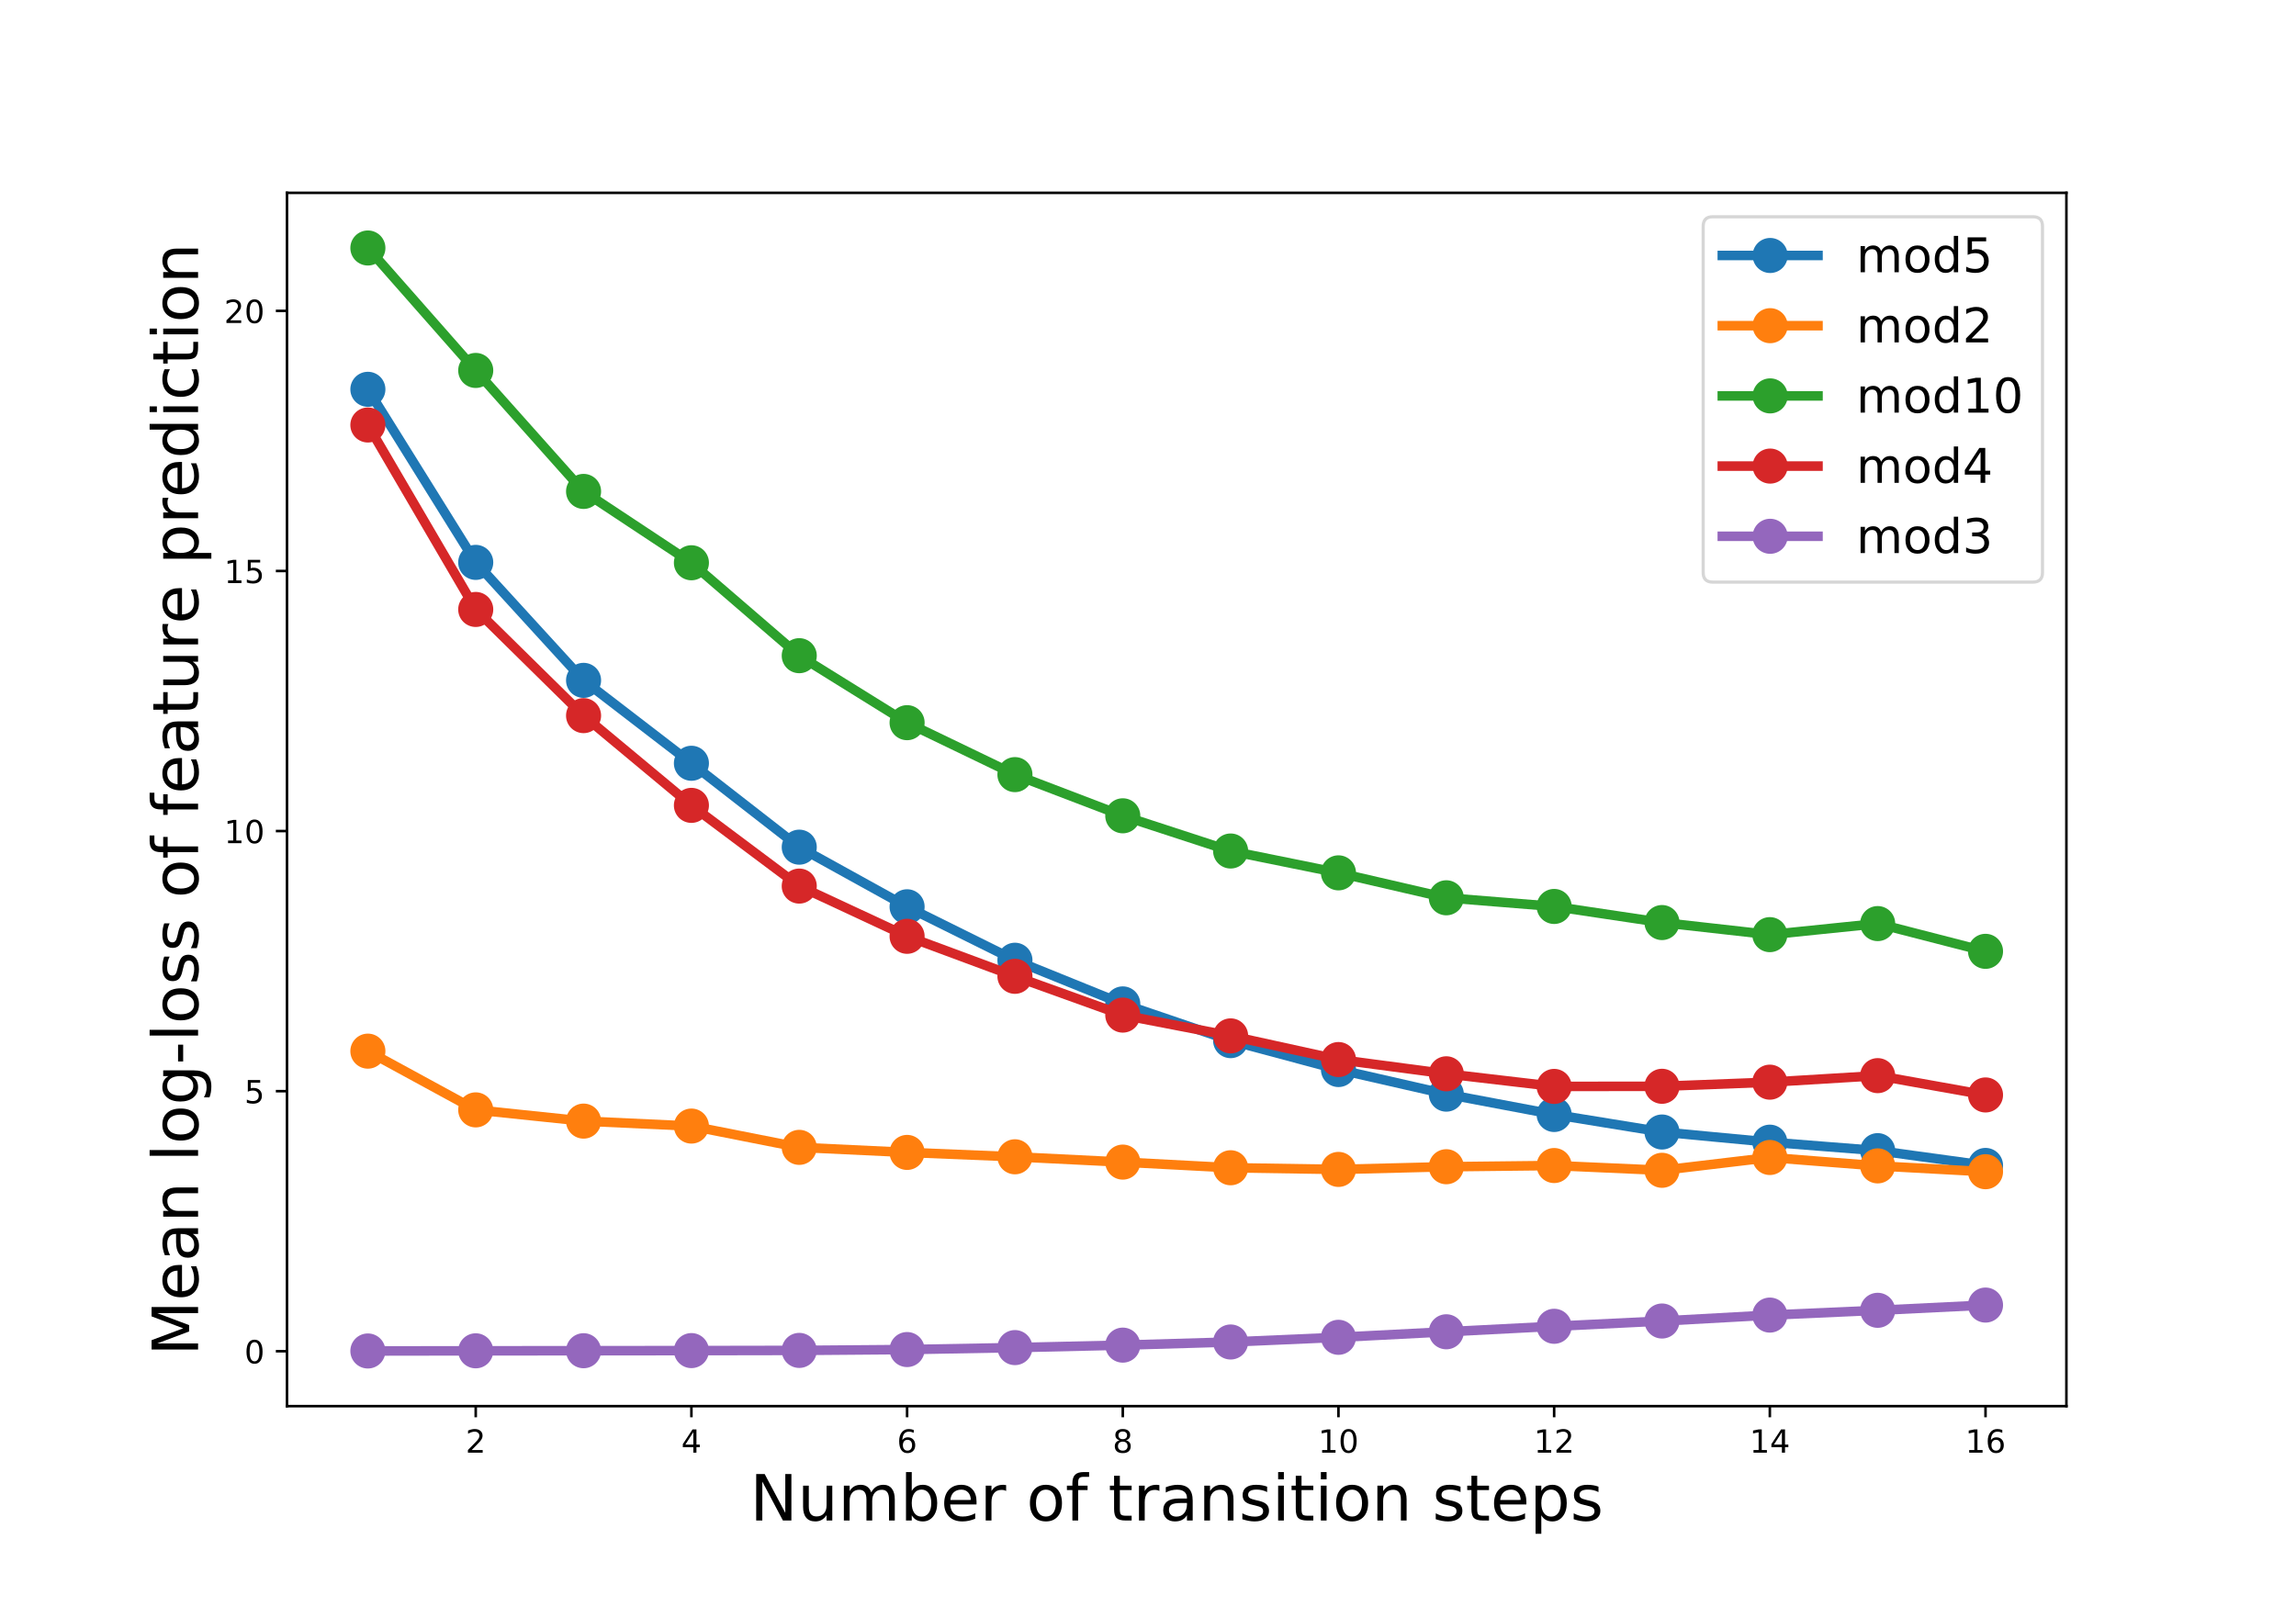 <?xml version="1.0" encoding="utf-8" standalone="no"?>
<!DOCTYPE svg PUBLIC "-//W3C//DTD SVG 1.1//EN"
  "http://www.w3.org/Graphics/SVG/1.1/DTD/svg11.dtd">
<!-- Created with matplotlib (http://matplotlib.org/) -->
<svg height="504pt" version="1.1" viewBox="0 0 720 504" width="720pt" xmlns="http://www.w3.org/2000/svg" xmlns:xlink="http://www.w3.org/1999/xlink">
 <defs>
  <style type="text/css">
*{stroke-linecap:butt;stroke-linejoin:round;}
  </style>
 </defs>
 <g id="figure_1">
  <g id="patch_1">
   <path d="M 0 504 
L 720 504 
L 720 0 
L 0 0 
z
" style="fill:#ffffff;"/>
  </g>
  <g id="axes_1">
   <g id="patch_2">
    <path d="M 90 441 
L 648 441 
L 648 60.48 
L 90 60.48 
z
" style="fill:#ffffff;"/>
   </g>
   <g id="matplotlib.axis_1">
    <g id="xtick_1">
     <g id="line2d_1">
      <defs>
       <path d="M 0 0 
L 0 3.5 
" id="me16458d156" style="stroke:#000000;stroke-width:0.8;"/>
      </defs>
      <g>
       <use style="stroke:#000000;stroke-width:0.8;" x="149.182" xlink:href="#me16458d156" y="441"/>
      </g>
     </g>
     <g id="text_1">
      <!-- 2 -->
      <defs>
       <path d="M 19.188 8.297 
L 53.609 8.297 
L 53.609 0 
L 7.328 0 
L 7.328 8.297 
Q 12.938 14.109 22.625 23.891 
Q 32.328 33.688 34.812 36.531 
Q 39.547 41.844 41.422 45.531 
Q 43.312 49.219 43.312 52.781 
Q 43.312 58.594 39.234 62.25 
Q 35.156 65.922 28.609 65.922 
Q 23.969 65.922 18.812 64.312 
Q 13.672 62.703 7.812 59.422 
L 7.812 69.391 
Q 13.766 71.781 18.938 73 
Q 24.125 74.219 28.422 74.219 
Q 39.75 74.219 46.484 68.547 
Q 53.219 62.891 53.219 53.422 
Q 53.219 48.922 51.531 44.891 
Q 49.859 40.875 45.406 35.406 
Q 44.188 33.984 37.641 27.219 
Q 31.109 20.453 19.188 8.297 
z
" id="DejaVuSans-32"/>
      </defs>
      <g transform="translate(146.001 455.598)scale(0.1 -0.1)">
       <use xlink:href="#DejaVuSans-32"/>
      </g>
     </g>
    </g>
    <g id="xtick_2">
     <g id="line2d_2">
      <g>
       <use style="stroke:#000000;stroke-width:0.8;" x="216.818" xlink:href="#me16458d156" y="441"/>
      </g>
     </g>
     <g id="text_2">
      <!-- 4 -->
      <defs>
       <path d="M 37.797 64.312 
L 12.891 25.391 
L 37.797 25.391 
z
M 35.203 72.906 
L 47.609 72.906 
L 47.609 25.391 
L 58.016 25.391 
L 58.016 17.188 
L 47.609 17.188 
L 47.609 0 
L 37.797 0 
L 37.797 17.188 
L 4.891 17.188 
L 4.891 26.703 
z
" id="DejaVuSans-34"/>
      </defs>
      <g transform="translate(213.637 455.598)scale(0.1 -0.1)">
       <use xlink:href="#DejaVuSans-34"/>
      </g>
     </g>
    </g>
    <g id="xtick_3">
     <g id="line2d_3">
      <g>
       <use style="stroke:#000000;stroke-width:0.8;" x="284.455" xlink:href="#me16458d156" y="441"/>
      </g>
     </g>
     <g id="text_3">
      <!-- 6 -->
      <defs>
       <path d="M 33.016 40.375 
Q 26.375 40.375 22.484 35.828 
Q 18.609 31.297 18.609 23.391 
Q 18.609 15.531 22.484 10.953 
Q 26.375 6.391 33.016 6.391 
Q 39.656 6.391 43.531 10.953 
Q 47.406 15.531 47.406 23.391 
Q 47.406 31.297 43.531 35.828 
Q 39.656 40.375 33.016 40.375 
z
M 52.594 71.297 
L 52.594 62.312 
Q 48.875 64.062 45.094 64.984 
Q 41.312 65.922 37.594 65.922 
Q 27.828 65.922 22.672 59.328 
Q 17.531 52.734 16.797 39.406 
Q 19.672 43.656 24.016 45.922 
Q 28.375 48.188 33.594 48.188 
Q 44.578 48.188 50.953 41.516 
Q 57.328 34.859 57.328 23.391 
Q 57.328 12.156 50.688 5.359 
Q 44.047 -1.422 33.016 -1.422 
Q 20.359 -1.422 13.672 8.266 
Q 6.984 17.969 6.984 36.375 
Q 6.984 53.656 15.188 63.938 
Q 23.391 74.219 37.203 74.219 
Q 40.922 74.219 44.703 73.484 
Q 48.484 72.75 52.594 71.297 
z
" id="DejaVuSans-36"/>
      </defs>
      <g transform="translate(281.273 455.598)scale(0.1 -0.1)">
       <use xlink:href="#DejaVuSans-36"/>
      </g>
     </g>
    </g>
    <g id="xtick_4">
     <g id="line2d_4">
      <g>
       <use style="stroke:#000000;stroke-width:0.8;" x="352.091" xlink:href="#me16458d156" y="441"/>
      </g>
     </g>
     <g id="text_4">
      <!-- 8 -->
      <defs>
       <path d="M 31.781 34.625 
Q 24.75 34.625 20.719 30.859 
Q 16.703 27.094 16.703 20.516 
Q 16.703 13.922 20.719 10.156 
Q 24.75 6.391 31.781 6.391 
Q 38.812 6.391 42.859 10.172 
Q 46.922 13.969 46.922 20.516 
Q 46.922 27.094 42.891 30.859 
Q 38.875 34.625 31.781 34.625 
z
M 21.922 38.812 
Q 15.578 40.375 12.031 44.719 
Q 8.5 49.078 8.5 55.328 
Q 8.5 64.062 14.719 69.141 
Q 20.953 74.219 31.781 74.219 
Q 42.672 74.219 48.875 69.141 
Q 55.078 64.062 55.078 55.328 
Q 55.078 49.078 51.531 44.719 
Q 48 40.375 41.703 38.812 
Q 48.828 37.156 52.797 32.312 
Q 56.781 27.484 56.781 20.516 
Q 56.781 9.906 50.312 4.234 
Q 43.844 -1.422 31.781 -1.422 
Q 19.734 -1.422 13.25 4.234 
Q 6.781 9.906 6.781 20.516 
Q 6.781 27.484 10.781 32.312 
Q 14.797 37.156 21.922 38.812 
z
M 18.312 54.391 
Q 18.312 48.734 21.844 45.562 
Q 25.391 42.391 31.781 42.391 
Q 38.141 42.391 41.719 45.562 
Q 45.312 48.734 45.312 54.391 
Q 45.312 60.062 41.719 63.234 
Q 38.141 66.406 31.781 66.406 
Q 25.391 66.406 21.844 63.234 
Q 18.312 60.062 18.312 54.391 
z
" id="DejaVuSans-38"/>
      </defs>
      <g transform="translate(348.91 455.598)scale(0.1 -0.1)">
       <use xlink:href="#DejaVuSans-38"/>
      </g>
     </g>
    </g>
    <g id="xtick_5">
     <g id="line2d_5">
      <g>
       <use style="stroke:#000000;stroke-width:0.8;" x="419.727" xlink:href="#me16458d156" y="441"/>
      </g>
     </g>
     <g id="text_5">
      <!-- 10 -->
      <defs>
       <path d="M 12.406 8.297 
L 28.516 8.297 
L 28.516 63.922 
L 10.984 60.406 
L 10.984 69.391 
L 28.422 72.906 
L 38.281 72.906 
L 38.281 8.297 
L 54.391 8.297 
L 54.391 0 
L 12.406 0 
z
" id="DejaVuSans-31"/>
       <path d="M 31.781 66.406 
Q 24.172 66.406 20.328 58.906 
Q 16.5 51.422 16.5 36.375 
Q 16.5 21.391 20.328 13.891 
Q 24.172 6.391 31.781 6.391 
Q 39.453 6.391 43.281 13.891 
Q 47.125 21.391 47.125 36.375 
Q 47.125 51.422 43.281 58.906 
Q 39.453 66.406 31.781 66.406 
z
M 31.781 74.219 
Q 44.047 74.219 50.516 64.516 
Q 56.984 54.828 56.984 36.375 
Q 56.984 17.969 50.516 8.266 
Q 44.047 -1.422 31.781 -1.422 
Q 19.531 -1.422 13.062 8.266 
Q 6.594 17.969 6.594 36.375 
Q 6.594 54.828 13.062 64.516 
Q 19.531 74.219 31.781 74.219 
z
" id="DejaVuSans-30"/>
      </defs>
      <g transform="translate(413.365 455.598)scale(0.1 -0.1)">
       <use xlink:href="#DejaVuSans-31"/>
       <use x="63.623" xlink:href="#DejaVuSans-30"/>
      </g>
     </g>
    </g>
    <g id="xtick_6">
     <g id="line2d_6">
      <g>
       <use style="stroke:#000000;stroke-width:0.8;" x="487.364" xlink:href="#me16458d156" y="441"/>
      </g>
     </g>
     <g id="text_6">
      <!-- 12 -->
      <g transform="translate(481.001 455.598)scale(0.1 -0.1)">
       <use xlink:href="#DejaVuSans-31"/>
       <use x="63.623" xlink:href="#DejaVuSans-32"/>
      </g>
     </g>
    </g>
    <g id="xtick_7">
     <g id="line2d_7">
      <g>
       <use style="stroke:#000000;stroke-width:0.8;" x="555" xlink:href="#me16458d156" y="441"/>
      </g>
     </g>
     <g id="text_7">
      <!-- 14 -->
      <g transform="translate(548.638 455.598)scale(0.1 -0.1)">
       <use xlink:href="#DejaVuSans-31"/>
       <use x="63.623" xlink:href="#DejaVuSans-34"/>
      </g>
     </g>
    </g>
    <g id="xtick_8">
     <g id="line2d_8">
      <g>
       <use style="stroke:#000000;stroke-width:0.8;" x="622.636" xlink:href="#me16458d156" y="441"/>
      </g>
     </g>
     <g id="text_8">
      <!-- 16 -->
      <g transform="translate(616.274 455.598)scale(0.1 -0.1)">
       <use xlink:href="#DejaVuSans-31"/>
       <use x="63.623" xlink:href="#DejaVuSans-36"/>
      </g>
     </g>
    </g>
    <g id="text_9">
     <!-- Number of transition steps -->
     <defs>
      <path d="M 9.812 72.906 
L 23.094 72.906 
L 55.422 11.922 
L 55.422 72.906 
L 64.984 72.906 
L 64.984 0 
L 51.703 0 
L 19.391 60.984 
L 19.391 0 
L 9.812 0 
z
" id="DejaVuSans-4e"/>
      <path d="M 8.5 21.578 
L 8.5 54.688 
L 17.484 54.688 
L 17.484 21.922 
Q 17.484 14.156 20.5 10.266 
Q 23.531 6.391 29.594 6.391 
Q 36.859 6.391 41.078 11.031 
Q 45.312 15.672 45.312 23.688 
L 45.312 54.688 
L 54.297 54.688 
L 54.297 0 
L 45.312 0 
L 45.312 8.406 
Q 42.047 3.422 37.719 1 
Q 33.406 -1.422 27.688 -1.422 
Q 18.266 -1.422 13.375 4.438 
Q 8.5 10.297 8.5 21.578 
z
M 31.109 56 
z
" id="DejaVuSans-75"/>
      <path d="M 52 44.188 
Q 55.375 50.25 60.062 53.125 
Q 64.75 56 71.094 56 
Q 79.641 56 84.281 50.016 
Q 88.922 44.047 88.922 33.016 
L 88.922 0 
L 79.891 0 
L 79.891 32.719 
Q 79.891 40.578 77.094 44.375 
Q 74.312 48.188 68.609 48.188 
Q 61.625 48.188 57.562 43.547 
Q 53.516 38.922 53.516 30.906 
L 53.516 0 
L 44.484 0 
L 44.484 32.719 
Q 44.484 40.625 41.703 44.406 
Q 38.922 48.188 33.109 48.188 
Q 26.219 48.188 22.156 43.531 
Q 18.109 38.875 18.109 30.906 
L 18.109 0 
L 9.078 0 
L 9.078 54.688 
L 18.109 54.688 
L 18.109 46.188 
Q 21.188 51.219 25.484 53.609 
Q 29.781 56 35.688 56 
Q 41.656 56 45.828 52.969 
Q 50 49.953 52 44.188 
z
" id="DejaVuSans-6d"/>
      <path d="M 48.688 27.297 
Q 48.688 37.203 44.609 42.844 
Q 40.531 48.484 33.406 48.484 
Q 26.266 48.484 22.188 42.844 
Q 18.109 37.203 18.109 27.297 
Q 18.109 17.391 22.188 11.75 
Q 26.266 6.109 33.406 6.109 
Q 40.531 6.109 44.609 11.75 
Q 48.688 17.391 48.688 27.297 
z
M 18.109 46.391 
Q 20.953 51.266 25.266 53.625 
Q 29.594 56 35.594 56 
Q 45.562 56 51.781 48.094 
Q 58.016 40.188 58.016 27.297 
Q 58.016 14.406 51.781 6.484 
Q 45.562 -1.422 35.594 -1.422 
Q 29.594 -1.422 25.266 0.953 
Q 20.953 3.328 18.109 8.203 
L 18.109 0 
L 9.078 0 
L 9.078 75.984 
L 18.109 75.984 
z
" id="DejaVuSans-62"/>
      <path d="M 56.203 29.594 
L 56.203 25.203 
L 14.891 25.203 
Q 15.484 15.922 20.484 11.062 
Q 25.484 6.203 34.422 6.203 
Q 39.594 6.203 44.453 7.469 
Q 49.312 8.734 54.109 11.281 
L 54.109 2.781 
Q 49.266 0.734 44.188 -0.344 
Q 39.109 -1.422 33.891 -1.422 
Q 20.797 -1.422 13.156 6.188 
Q 5.516 13.812 5.516 26.812 
Q 5.516 40.234 12.766 48.109 
Q 20.016 56 32.328 56 
Q 43.359 56 49.781 48.891 
Q 56.203 41.797 56.203 29.594 
z
M 47.219 32.234 
Q 47.125 39.594 43.094 43.984 
Q 39.062 48.391 32.422 48.391 
Q 24.906 48.391 20.391 44.141 
Q 15.875 39.891 15.188 32.172 
z
" id="DejaVuSans-65"/>
      <path d="M 41.109 46.297 
Q 39.594 47.172 37.812 47.578 
Q 36.031 48 33.891 48 
Q 26.266 48 22.188 43.047 
Q 18.109 38.094 18.109 28.812 
L 18.109 0 
L 9.078 0 
L 9.078 54.688 
L 18.109 54.688 
L 18.109 46.188 
Q 20.953 51.172 25.484 53.578 
Q 30.031 56 36.531 56 
Q 37.453 56 38.578 55.875 
Q 39.703 55.766 41.062 55.516 
z
" id="DejaVuSans-72"/>
      <path id="DejaVuSans-20"/>
      <path d="M 30.609 48.391 
Q 23.391 48.391 19.188 42.75 
Q 14.984 37.109 14.984 27.297 
Q 14.984 17.484 19.156 11.844 
Q 23.344 6.203 30.609 6.203 
Q 37.797 6.203 41.984 11.859 
Q 46.188 17.531 46.188 27.297 
Q 46.188 37.016 41.984 42.703 
Q 37.797 48.391 30.609 48.391 
z
M 30.609 56 
Q 42.328 56 49.016 48.375 
Q 55.719 40.766 55.719 27.297 
Q 55.719 13.875 49.016 6.219 
Q 42.328 -1.422 30.609 -1.422 
Q 18.844 -1.422 12.172 6.219 
Q 5.516 13.875 5.516 27.297 
Q 5.516 40.766 12.172 48.375 
Q 18.844 56 30.609 56 
z
" id="DejaVuSans-6f"/>
      <path d="M 37.109 75.984 
L 37.109 68.5 
L 28.516 68.5 
Q 23.688 68.5 21.797 66.547 
Q 19.922 64.594 19.922 59.516 
L 19.922 54.688 
L 34.719 54.688 
L 34.719 47.703 
L 19.922 47.703 
L 19.922 0 
L 10.891 0 
L 10.891 47.703 
L 2.297 47.703 
L 2.297 54.688 
L 10.891 54.688 
L 10.891 58.5 
Q 10.891 67.625 15.141 71.797 
Q 19.391 75.984 28.609 75.984 
z
" id="DejaVuSans-66"/>
      <path d="M 18.312 70.219 
L 18.312 54.688 
L 36.812 54.688 
L 36.812 47.703 
L 18.312 47.703 
L 18.312 18.016 
Q 18.312 11.328 20.141 9.422 
Q 21.969 7.516 27.594 7.516 
L 36.812 7.516 
L 36.812 0 
L 27.594 0 
Q 17.188 0 13.234 3.875 
Q 9.281 7.766 9.281 18.016 
L 9.281 47.703 
L 2.688 47.703 
L 2.688 54.688 
L 9.281 54.688 
L 9.281 70.219 
z
" id="DejaVuSans-74"/>
      <path d="M 34.281 27.484 
Q 23.391 27.484 19.188 25 
Q 14.984 22.516 14.984 16.5 
Q 14.984 11.719 18.141 8.906 
Q 21.297 6.109 26.703 6.109 
Q 34.188 6.109 38.703 11.406 
Q 43.219 16.703 43.219 25.484 
L 43.219 27.484 
z
M 52.203 31.203 
L 52.203 0 
L 43.219 0 
L 43.219 8.297 
Q 40.141 3.328 35.547 0.953 
Q 30.953 -1.422 24.312 -1.422 
Q 15.922 -1.422 10.953 3.297 
Q 6 8.016 6 15.922 
Q 6 25.141 12.172 29.828 
Q 18.359 34.516 30.609 34.516 
L 43.219 34.516 
L 43.219 35.406 
Q 43.219 41.609 39.141 45 
Q 35.062 48.391 27.688 48.391 
Q 23 48.391 18.547 47.266 
Q 14.109 46.141 10.016 43.891 
L 10.016 52.203 
Q 14.938 54.109 19.578 55.047 
Q 24.219 56 28.609 56 
Q 40.484 56 46.344 49.844 
Q 52.203 43.703 52.203 31.203 
z
" id="DejaVuSans-61"/>
      <path d="M 54.891 33.016 
L 54.891 0 
L 45.906 0 
L 45.906 32.719 
Q 45.906 40.484 42.875 44.328 
Q 39.844 48.188 33.797 48.188 
Q 26.516 48.188 22.312 43.547 
Q 18.109 38.922 18.109 30.906 
L 18.109 0 
L 9.078 0 
L 9.078 54.688 
L 18.109 54.688 
L 18.109 46.188 
Q 21.344 51.125 25.703 53.562 
Q 30.078 56 35.797 56 
Q 45.219 56 50.047 50.172 
Q 54.891 44.344 54.891 33.016 
z
" id="DejaVuSans-6e"/>
      <path d="M 44.281 53.078 
L 44.281 44.578 
Q 40.484 46.531 36.375 47.5 
Q 32.281 48.484 27.875 48.484 
Q 21.188 48.484 17.844 46.438 
Q 14.5 44.391 14.5 40.281 
Q 14.5 37.156 16.891 35.375 
Q 19.281 33.594 26.516 31.984 
L 29.594 31.297 
Q 39.156 29.25 43.188 25.516 
Q 47.219 21.781 47.219 15.094 
Q 47.219 7.469 41.188 3.016 
Q 35.156 -1.422 24.609 -1.422 
Q 20.219 -1.422 15.453 -0.562 
Q 10.688 0.297 5.422 2 
L 5.422 11.281 
Q 10.406 8.688 15.234 7.391 
Q 20.062 6.109 24.812 6.109 
Q 31.156 6.109 34.562 8.281 
Q 37.984 10.453 37.984 14.406 
Q 37.984 18.062 35.516 20.016 
Q 33.062 21.969 24.703 23.781 
L 21.578 24.516 
Q 13.234 26.266 9.516 29.906 
Q 5.812 33.547 5.812 39.891 
Q 5.812 47.609 11.281 51.797 
Q 16.75 56 26.812 56 
Q 31.781 56 36.172 55.266 
Q 40.578 54.547 44.281 53.078 
z
" id="DejaVuSans-73"/>
      <path d="M 9.422 54.688 
L 18.406 54.688 
L 18.406 0 
L 9.422 0 
z
M 9.422 75.984 
L 18.406 75.984 
L 18.406 64.594 
L 9.422 64.594 
z
" id="DejaVuSans-69"/>
      <path d="M 18.109 8.203 
L 18.109 -20.797 
L 9.078 -20.797 
L 9.078 54.688 
L 18.109 54.688 
L 18.109 46.391 
Q 20.953 51.266 25.266 53.625 
Q 29.594 56 35.594 56 
Q 45.562 56 51.781 48.094 
Q 58.016 40.188 58.016 27.297 
Q 58.016 14.406 51.781 6.484 
Q 45.562 -1.422 35.594 -1.422 
Q 29.594 -1.422 25.266 0.953 
Q 20.953 3.328 18.109 8.203 
z
M 48.688 27.297 
Q 48.688 37.203 44.609 42.844 
Q 40.531 48.484 33.406 48.484 
Q 26.266 48.484 22.188 42.844 
Q 18.109 37.203 18.109 27.297 
Q 18.109 17.391 22.188 11.75 
Q 26.266 6.109 33.406 6.109 
Q 40.531 6.109 44.609 11.75 
Q 48.688 17.391 48.688 27.297 
z
" id="DejaVuSans-70"/>
     </defs>
     <g transform="translate(235.175 476.875)scale(0.2 -0.2)">
      <use xlink:href="#DejaVuSans-4e"/>
      <use x="74.805" xlink:href="#DejaVuSans-75"/>
      <use x="138.184" xlink:href="#DejaVuSans-6d"/>
      <use x="235.596" xlink:href="#DejaVuSans-62"/>
      <use x="299.072" xlink:href="#DejaVuSans-65"/>
      <use x="360.596" xlink:href="#DejaVuSans-72"/>
      <use x="401.709" xlink:href="#DejaVuSans-20"/>
      <use x="433.496" xlink:href="#DejaVuSans-6f"/>
      <use x="494.678" xlink:href="#DejaVuSans-66"/>
      <use x="529.883" xlink:href="#DejaVuSans-20"/>
      <use x="561.67" xlink:href="#DejaVuSans-74"/>
      <use x="600.879" xlink:href="#DejaVuSans-72"/>
      <use x="641.992" xlink:href="#DejaVuSans-61"/>
      <use x="703.271" xlink:href="#DejaVuSans-6e"/>
      <use x="766.65" xlink:href="#DejaVuSans-73"/>
      <use x="818.75" xlink:href="#DejaVuSans-69"/>
      <use x="846.533" xlink:href="#DejaVuSans-74"/>
      <use x="885.742" xlink:href="#DejaVuSans-69"/>
      <use x="913.525" xlink:href="#DejaVuSans-6f"/>
      <use x="974.707" xlink:href="#DejaVuSans-6e"/>
      <use x="1038.086" xlink:href="#DejaVuSans-20"/>
      <use x="1069.873" xlink:href="#DejaVuSans-73"/>
      <use x="1121.973" xlink:href="#DejaVuSans-74"/>
      <use x="1161.182" xlink:href="#DejaVuSans-65"/>
      <use x="1222.705" xlink:href="#DejaVuSans-70"/>
      <use x="1286.182" xlink:href="#DejaVuSans-73"/>
     </g>
    </g>
   </g>
   <g id="matplotlib.axis_2">
    <g id="ytick_1">
     <g id="line2d_9">
      <defs>
       <path d="M 0 0 
L -3.5 0 
" id="md82bdf6ccf" style="stroke:#000000;stroke-width:0.8;"/>
      </defs>
      <g>
       <use style="stroke:#000000;stroke-width:0.8;" x="90" xlink:href="#md82bdf6ccf" y="423.785"/>
      </g>
     </g>
     <g id="text_10">
      <!-- 0 -->
      <g transform="translate(76.638 427.584)scale(0.1 -0.1)">
       <use xlink:href="#DejaVuSans-30"/>
      </g>
     </g>
    </g>
    <g id="ytick_2">
     <g id="line2d_10">
      <g>
       <use style="stroke:#000000;stroke-width:0.8;" x="90" xlink:href="#md82bdf6ccf" y="342.215"/>
      </g>
     </g>
     <g id="text_11">
      <!-- 5 -->
      <defs>
       <path d="M 10.797 72.906 
L 49.516 72.906 
L 49.516 64.594 
L 19.828 64.594 
L 19.828 46.734 
Q 21.969 47.469 24.109 47.828 
Q 26.266 48.188 28.422 48.188 
Q 40.625 48.188 47.75 41.5 
Q 54.891 34.812 54.891 23.391 
Q 54.891 11.625 47.562 5.094 
Q 40.234 -1.422 26.906 -1.422 
Q 22.312 -1.422 17.547 -0.641 
Q 12.797 0.141 7.719 1.703 
L 7.719 11.625 
Q 12.109 9.234 16.797 8.062 
Q 21.484 6.891 26.703 6.891 
Q 35.156 6.891 40.078 11.328 
Q 45.016 15.766 45.016 23.391 
Q 45.016 31 40.078 35.438 
Q 35.156 39.891 26.703 39.891 
Q 22.75 39.891 18.812 39.016 
Q 14.891 38.141 10.797 36.281 
z
" id="DejaVuSans-35"/>
      </defs>
      <g transform="translate(76.638 346.014)scale(0.1 -0.1)">
       <use xlink:href="#DejaVuSans-35"/>
      </g>
     </g>
    </g>
    <g id="ytick_3">
     <g id="line2d_11">
      <g>
       <use style="stroke:#000000;stroke-width:0.8;" x="90" xlink:href="#md82bdf6ccf" y="260.645"/>
      </g>
     </g>
     <g id="text_12">
      <!-- 10 -->
      <g transform="translate(70.275 264.444)scale(0.1 -0.1)">
       <use xlink:href="#DejaVuSans-31"/>
       <use x="63.623" xlink:href="#DejaVuSans-30"/>
      </g>
     </g>
    </g>
    <g id="ytick_4">
     <g id="line2d_12">
      <g>
       <use style="stroke:#000000;stroke-width:0.8;" x="90" xlink:href="#md82bdf6ccf" y="179.074"/>
      </g>
     </g>
     <g id="text_13">
      <!-- 15 -->
      <g transform="translate(70.275 182.874)scale(0.1 -0.1)">
       <use xlink:href="#DejaVuSans-31"/>
       <use x="63.623" xlink:href="#DejaVuSans-35"/>
      </g>
     </g>
    </g>
    <g id="ytick_5">
     <g id="line2d_13">
      <g>
       <use style="stroke:#000000;stroke-width:0.8;" x="90" xlink:href="#md82bdf6ccf" y="97.504"/>
      </g>
     </g>
     <g id="text_14">
      <!-- 20 -->
      <g transform="translate(70.275 101.304)scale(0.1 -0.1)">
       <use xlink:href="#DejaVuSans-32"/>
       <use x="63.623" xlink:href="#DejaVuSans-30"/>
      </g>
     </g>
    </g>
    <g id="text_15">
     <!-- Mean log-loss of feature prediction -->
     <defs>
      <path d="M 9.812 72.906 
L 24.516 72.906 
L 43.109 23.297 
L 61.812 72.906 
L 76.516 72.906 
L 76.516 0 
L 66.891 0 
L 66.891 64.016 
L 48.094 14.016 
L 38.188 14.016 
L 19.391 64.016 
L 19.391 0 
L 9.812 0 
z
" id="DejaVuSans-4d"/>
      <path d="M 9.422 75.984 
L 18.406 75.984 
L 18.406 0 
L 9.422 0 
z
" id="DejaVuSans-6c"/>
      <path d="M 45.406 27.984 
Q 45.406 37.75 41.375 43.109 
Q 37.359 48.484 30.078 48.484 
Q 22.859 48.484 18.828 43.109 
Q 14.797 37.75 14.797 27.984 
Q 14.797 18.266 18.828 12.891 
Q 22.859 7.516 30.078 7.516 
Q 37.359 7.516 41.375 12.891 
Q 45.406 18.266 45.406 27.984 
z
M 54.391 6.781 
Q 54.391 -7.172 48.188 -13.984 
Q 42 -20.797 29.203 -20.797 
Q 24.469 -20.797 20.266 -20.094 
Q 16.062 -19.391 12.109 -17.922 
L 12.109 -9.188 
Q 16.062 -11.328 19.922 -12.344 
Q 23.781 -13.375 27.781 -13.375 
Q 36.625 -13.375 41.016 -8.766 
Q 45.406 -4.156 45.406 5.172 
L 45.406 9.625 
Q 42.625 4.781 38.281 2.391 
Q 33.938 0 27.875 0 
Q 17.828 0 11.672 7.656 
Q 5.516 15.328 5.516 27.984 
Q 5.516 40.672 11.672 48.328 
Q 17.828 56 27.875 56 
Q 33.938 56 38.281 53.609 
Q 42.625 51.219 45.406 46.391 
L 45.406 54.688 
L 54.391 54.688 
z
" id="DejaVuSans-67"/>
      <path d="M 4.891 31.391 
L 31.203 31.391 
L 31.203 23.391 
L 4.891 23.391 
z
" id="DejaVuSans-2d"/>
      <path d="M 45.406 46.391 
L 45.406 75.984 
L 54.391 75.984 
L 54.391 0 
L 45.406 0 
L 45.406 8.203 
Q 42.578 3.328 38.25 0.953 
Q 33.938 -1.422 27.875 -1.422 
Q 17.969 -1.422 11.734 6.484 
Q 5.516 14.406 5.516 27.297 
Q 5.516 40.188 11.734 48.094 
Q 17.969 56 27.875 56 
Q 33.938 56 38.25 53.625 
Q 42.578 51.266 45.406 46.391 
z
M 14.797 27.297 
Q 14.797 17.391 18.875 11.75 
Q 22.953 6.109 30.078 6.109 
Q 37.203 6.109 41.297 11.75 
Q 45.406 17.391 45.406 27.297 
Q 45.406 37.203 41.297 42.844 
Q 37.203 48.484 30.078 48.484 
Q 22.953 48.484 18.875 42.844 
Q 14.797 37.203 14.797 27.297 
z
" id="DejaVuSans-64"/>
      <path d="M 48.781 52.594 
L 48.781 44.188 
Q 44.969 46.297 41.141 47.344 
Q 37.312 48.391 33.406 48.391 
Q 24.656 48.391 19.812 42.844 
Q 14.984 37.312 14.984 27.297 
Q 14.984 17.281 19.812 11.734 
Q 24.656 6.203 33.406 6.203 
Q 37.312 6.203 41.141 7.25 
Q 44.969 8.297 48.781 10.406 
L 48.781 2.094 
Q 45.016 0.344 40.984 -0.531 
Q 36.969 -1.422 32.422 -1.422 
Q 20.062 -1.422 12.781 6.344 
Q 5.516 14.109 5.516 27.297 
Q 5.516 40.672 12.859 48.328 
Q 20.219 56 33.016 56 
Q 37.156 56 41.109 55.141 
Q 45.062 54.297 48.781 52.594 
z
" id="DejaVuSans-63"/>
     </defs>
     <g transform="translate(62.116 425.217)rotate(-90)scale(0.2 -0.2)">
      <use xlink:href="#DejaVuSans-4d"/>
      <use x="86.279" xlink:href="#DejaVuSans-65"/>
      <use x="147.803" xlink:href="#DejaVuSans-61"/>
      <use x="209.082" xlink:href="#DejaVuSans-6e"/>
      <use x="272.461" xlink:href="#DejaVuSans-20"/>
      <use x="304.248" xlink:href="#DejaVuSans-6c"/>
      <use x="332.031" xlink:href="#DejaVuSans-6f"/>
      <use x="393.213" xlink:href="#DejaVuSans-67"/>
      <use x="456.689" xlink:href="#DejaVuSans-2d"/>
      <use x="492.773" xlink:href="#DejaVuSans-6c"/>
      <use x="520.557" xlink:href="#DejaVuSans-6f"/>
      <use x="581.738" xlink:href="#DejaVuSans-73"/>
      <use x="633.838" xlink:href="#DejaVuSans-73"/>
      <use x="685.938" xlink:href="#DejaVuSans-20"/>
      <use x="717.725" xlink:href="#DejaVuSans-6f"/>
      <use x="778.906" xlink:href="#DejaVuSans-66"/>
      <use x="814.111" xlink:href="#DejaVuSans-20"/>
      <use x="845.898" xlink:href="#DejaVuSans-66"/>
      <use x="881.104" xlink:href="#DejaVuSans-65"/>
      <use x="942.627" xlink:href="#DejaVuSans-61"/>
      <use x="1003.906" xlink:href="#DejaVuSans-74"/>
      <use x="1043.115" xlink:href="#DejaVuSans-75"/>
      <use x="1106.494" xlink:href="#DejaVuSans-72"/>
      <use x="1147.576" xlink:href="#DejaVuSans-65"/>
      <use x="1209.1" xlink:href="#DejaVuSans-20"/>
      <use x="1240.887" xlink:href="#DejaVuSans-70"/>
      <use x="1304.363" xlink:href="#DejaVuSans-72"/>
      <use x="1345.445" xlink:href="#DejaVuSans-65"/>
      <use x="1406.969" xlink:href="#DejaVuSans-64"/>
      <use x="1470.445" xlink:href="#DejaVuSans-69"/>
      <use x="1498.229" xlink:href="#DejaVuSans-63"/>
      <use x="1553.209" xlink:href="#DejaVuSans-74"/>
      <use x="1592.418" xlink:href="#DejaVuSans-69"/>
      <use x="1620.201" xlink:href="#DejaVuSans-6f"/>
      <use x="1681.383" xlink:href="#DejaVuSans-6e"/>
     </g>
    </g>
   </g>
   <g id="line2d_14">
    <path clip-path="url(#pf57c273bf4)" d="M 115.364 122.101 
L 149.182 176.38 
L 183 213.381 
L 216.818 239.382 
L 250.636 265.695 
L 284.455 284.393 
L 318.273 301.158 
L 352.091 314.853 
L 385.909 326.374 
L 419.727 335.434 
L 453.545 343.151 
L 487.364 349.534 
L 521.182 355.03 
L 555 358.217 
L 588.818 360.873 
L 622.636 365.513 
" style="fill:none;stroke:#1f77b4;stroke-linecap:square;stroke-width:3;"/>
    <defs>
     <path d="M 0 5 
C 1.326 5 2.598 4.473 3.536 3.536 
C 4.473 2.598 5 1.326 5 0 
C 5 -1.326 4.473 -2.598 3.536 -3.536 
C 2.598 -4.473 1.326 -5 0 -5 
C -1.326 -5 -2.598 -4.473 -3.536 -3.536 
C -4.473 -2.598 -5 -1.326 -5 0 
C -5 1.326 -4.473 2.598 -3.536 3.536 
C -2.598 4.473 -1.326 5 0 5 
z
" id="m9e5799b412" style="stroke:#1f77b4;"/>
    </defs>
    <g clip-path="url(#pf57c273bf4)">
     <use style="fill:#1f77b4;stroke:#1f77b4;" x="115.364" xlink:href="#m9e5799b412" y="122.101"/>
     <use style="fill:#1f77b4;stroke:#1f77b4;" x="149.182" xlink:href="#m9e5799b412" y="176.38"/>
     <use style="fill:#1f77b4;stroke:#1f77b4;" x="183" xlink:href="#m9e5799b412" y="213.381"/>
     <use style="fill:#1f77b4;stroke:#1f77b4;" x="216.818" xlink:href="#m9e5799b412" y="239.382"/>
     <use style="fill:#1f77b4;stroke:#1f77b4;" x="250.636" xlink:href="#m9e5799b412" y="265.695"/>
     <use style="fill:#1f77b4;stroke:#1f77b4;" x="284.455" xlink:href="#m9e5799b412" y="284.393"/>
     <use style="fill:#1f77b4;stroke:#1f77b4;" x="318.273" xlink:href="#m9e5799b412" y="301.158"/>
     <use style="fill:#1f77b4;stroke:#1f77b4;" x="352.091" xlink:href="#m9e5799b412" y="314.853"/>
     <use style="fill:#1f77b4;stroke:#1f77b4;" x="385.909" xlink:href="#m9e5799b412" y="326.374"/>
     <use style="fill:#1f77b4;stroke:#1f77b4;" x="419.727" xlink:href="#m9e5799b412" y="335.434"/>
     <use style="fill:#1f77b4;stroke:#1f77b4;" x="453.545" xlink:href="#m9e5799b412" y="343.151"/>
     <use style="fill:#1f77b4;stroke:#1f77b4;" x="487.364" xlink:href="#m9e5799b412" y="349.534"/>
     <use style="fill:#1f77b4;stroke:#1f77b4;" x="521.182" xlink:href="#m9e5799b412" y="355.03"/>
     <use style="fill:#1f77b4;stroke:#1f77b4;" x="555" xlink:href="#m9e5799b412" y="358.217"/>
     <use style="fill:#1f77b4;stroke:#1f77b4;" x="588.818" xlink:href="#m9e5799b412" y="360.873"/>
     <use style="fill:#1f77b4;stroke:#1f77b4;" x="622.636" xlink:href="#m9e5799b412" y="365.513"/>
    </g>
   </g>
   <g id="line2d_15">
    <path clip-path="url(#pf57c273bf4)" d="M 115.364 329.669 
L 149.182 348.09 
L 183 351.612 
L 216.818 353.169 
L 250.636 359.845 
L 284.455 361.432 
L 318.273 362.805 
L 352.091 364.469 
L 385.909 366.241 
L 419.727 366.761 
L 453.545 365.92 
L 487.364 365.546 
L 521.182 367.038 
L 555 363.022 
L 588.818 365.655 
L 622.636 367.483 
" style="fill:none;stroke:#ff7f0e;stroke-linecap:square;stroke-width:3;"/>
    <defs>
     <path d="M 0 5 
C 1.326 5 2.598 4.473 3.536 3.536 
C 4.473 2.598 5 1.326 5 0 
C 5 -1.326 4.473 -2.598 3.536 -3.536 
C 2.598 -4.473 1.326 -5 0 -5 
C -1.326 -5 -2.598 -4.473 -3.536 -3.536 
C -4.473 -2.598 -5 -1.326 -5 0 
C -5 1.326 -4.473 2.598 -3.536 3.536 
C -2.598 4.473 -1.326 5 0 5 
z
" id="md05cbb53ac" style="stroke:#ff7f0e;"/>
    </defs>
    <g clip-path="url(#pf57c273bf4)">
     <use style="fill:#ff7f0e;stroke:#ff7f0e;" x="115.364" xlink:href="#md05cbb53ac" y="329.669"/>
     <use style="fill:#ff7f0e;stroke:#ff7f0e;" x="149.182" xlink:href="#md05cbb53ac" y="348.09"/>
     <use style="fill:#ff7f0e;stroke:#ff7f0e;" x="183" xlink:href="#md05cbb53ac" y="351.612"/>
     <use style="fill:#ff7f0e;stroke:#ff7f0e;" x="216.818" xlink:href="#md05cbb53ac" y="353.169"/>
     <use style="fill:#ff7f0e;stroke:#ff7f0e;" x="250.636" xlink:href="#md05cbb53ac" y="359.845"/>
     <use style="fill:#ff7f0e;stroke:#ff7f0e;" x="284.455" xlink:href="#md05cbb53ac" y="361.432"/>
     <use style="fill:#ff7f0e;stroke:#ff7f0e;" x="318.273" xlink:href="#md05cbb53ac" y="362.805"/>
     <use style="fill:#ff7f0e;stroke:#ff7f0e;" x="352.091" xlink:href="#md05cbb53ac" y="364.469"/>
     <use style="fill:#ff7f0e;stroke:#ff7f0e;" x="385.909" xlink:href="#md05cbb53ac" y="366.241"/>
     <use style="fill:#ff7f0e;stroke:#ff7f0e;" x="419.727" xlink:href="#md05cbb53ac" y="366.761"/>
     <use style="fill:#ff7f0e;stroke:#ff7f0e;" x="453.545" xlink:href="#md05cbb53ac" y="365.92"/>
     <use style="fill:#ff7f0e;stroke:#ff7f0e;" x="487.364" xlink:href="#md05cbb53ac" y="365.546"/>
     <use style="fill:#ff7f0e;stroke:#ff7f0e;" x="521.182" xlink:href="#md05cbb53ac" y="367.038"/>
     <use style="fill:#ff7f0e;stroke:#ff7f0e;" x="555" xlink:href="#md05cbb53ac" y="363.022"/>
     <use style="fill:#ff7f0e;stroke:#ff7f0e;" x="588.818" xlink:href="#md05cbb53ac" y="365.655"/>
     <use style="fill:#ff7f0e;stroke:#ff7f0e;" x="622.636" xlink:href="#md05cbb53ac" y="367.483"/>
    </g>
   </g>
   <g id="line2d_16">
    <path clip-path="url(#pf57c273bf4)" d="M 115.364 77.776 
L 149.182 116.182 
L 183 154.123 
L 216.818 176.499 
L 250.636 205.641 
L 284.455 226.65 
L 318.273 242.943 
L 352.091 255.859 
L 385.909 266.899 
L 419.727 273.752 
L 453.545 281.573 
L 487.364 284.29 
L 521.182 289.339 
L 555 293.131 
L 588.818 289.663 
L 622.636 298.367 
" style="fill:none;stroke:#2ca02c;stroke-linecap:square;stroke-width:3;"/>
    <defs>
     <path d="M 0 5 
C 1.326 5 2.598 4.473 3.536 3.536 
C 4.473 2.598 5 1.326 5 0 
C 5 -1.326 4.473 -2.598 3.536 -3.536 
C 2.598 -4.473 1.326 -5 0 -5 
C -1.326 -5 -2.598 -4.473 -3.536 -3.536 
C -4.473 -2.598 -5 -1.326 -5 0 
C -5 1.326 -4.473 2.598 -3.536 3.536 
C -2.598 4.473 -1.326 5 0 5 
z
" id="maa45f6ac05" style="stroke:#2ca02c;"/>
    </defs>
    <g clip-path="url(#pf57c273bf4)">
     <use style="fill:#2ca02c;stroke:#2ca02c;" x="115.364" xlink:href="#maa45f6ac05" y="77.776"/>
     <use style="fill:#2ca02c;stroke:#2ca02c;" x="149.182" xlink:href="#maa45f6ac05" y="116.182"/>
     <use style="fill:#2ca02c;stroke:#2ca02c;" x="183" xlink:href="#maa45f6ac05" y="154.123"/>
     <use style="fill:#2ca02c;stroke:#2ca02c;" x="216.818" xlink:href="#maa45f6ac05" y="176.499"/>
     <use style="fill:#2ca02c;stroke:#2ca02c;" x="250.636" xlink:href="#maa45f6ac05" y="205.641"/>
     <use style="fill:#2ca02c;stroke:#2ca02c;" x="284.455" xlink:href="#maa45f6ac05" y="226.65"/>
     <use style="fill:#2ca02c;stroke:#2ca02c;" x="318.273" xlink:href="#maa45f6ac05" y="242.943"/>
     <use style="fill:#2ca02c;stroke:#2ca02c;" x="352.091" xlink:href="#maa45f6ac05" y="255.859"/>
     <use style="fill:#2ca02c;stroke:#2ca02c;" x="385.909" xlink:href="#maa45f6ac05" y="266.899"/>
     <use style="fill:#2ca02c;stroke:#2ca02c;" x="419.727" xlink:href="#maa45f6ac05" y="273.752"/>
     <use style="fill:#2ca02c;stroke:#2ca02c;" x="453.545" xlink:href="#maa45f6ac05" y="281.573"/>
     <use style="fill:#2ca02c;stroke:#2ca02c;" x="487.364" xlink:href="#maa45f6ac05" y="284.29"/>
     <use style="fill:#2ca02c;stroke:#2ca02c;" x="521.182" xlink:href="#maa45f6ac05" y="289.339"/>
     <use style="fill:#2ca02c;stroke:#2ca02c;" x="555" xlink:href="#maa45f6ac05" y="293.131"/>
     <use style="fill:#2ca02c;stroke:#2ca02c;" x="588.818" xlink:href="#maa45f6ac05" y="289.663"/>
     <use style="fill:#2ca02c;stroke:#2ca02c;" x="622.636" xlink:href="#maa45f6ac05" y="298.367"/>
    </g>
   </g>
   <g id="line2d_17">
    <path clip-path="url(#pf57c273bf4)" d="M 115.364 133.289 
L 149.182 191.14 
L 183 224.439 
L 216.818 252.589 
L 250.636 277.901 
L 284.455 293.652 
L 318.273 306.199 
L 352.091 318.363 
L 385.909 324.883 
L 419.727 332.304 
L 453.545 336.775 
L 487.364 340.732 
L 521.182 340.692 
L 555 339.398 
L 588.818 337.351 
L 622.636 343.408 
" style="fill:none;stroke:#d62728;stroke-linecap:square;stroke-width:3;"/>
    <defs>
     <path d="M 0 5 
C 1.326 5 2.598 4.473 3.536 3.536 
C 4.473 2.598 5 1.326 5 0 
C 5 -1.326 4.473 -2.598 3.536 -3.536 
C 2.598 -4.473 1.326 -5 0 -5 
C -1.326 -5 -2.598 -4.473 -3.536 -3.536 
C -4.473 -2.598 -5 -1.326 -5 0 
C -5 1.326 -4.473 2.598 -3.536 3.536 
C -2.598 4.473 -1.326 5 0 5 
z
" id="m979c1f4681" style="stroke:#d62728;"/>
    </defs>
    <g clip-path="url(#pf57c273bf4)">
     <use style="fill:#d62728;stroke:#d62728;" x="115.364" xlink:href="#m979c1f4681" y="133.289"/>
     <use style="fill:#d62728;stroke:#d62728;" x="149.182" xlink:href="#m979c1f4681" y="191.14"/>
     <use style="fill:#d62728;stroke:#d62728;" x="183" xlink:href="#m979c1f4681" y="224.439"/>
     <use style="fill:#d62728;stroke:#d62728;" x="216.818" xlink:href="#m979c1f4681" y="252.589"/>
     <use style="fill:#d62728;stroke:#d62728;" x="250.636" xlink:href="#m979c1f4681" y="277.901"/>
     <use style="fill:#d62728;stroke:#d62728;" x="284.455" xlink:href="#m979c1f4681" y="293.652"/>
     <use style="fill:#d62728;stroke:#d62728;" x="318.273" xlink:href="#m979c1f4681" y="306.199"/>
     <use style="fill:#d62728;stroke:#d62728;" x="352.091" xlink:href="#m979c1f4681" y="318.363"/>
     <use style="fill:#d62728;stroke:#d62728;" x="385.909" xlink:href="#m979c1f4681" y="324.883"/>
     <use style="fill:#d62728;stroke:#d62728;" x="419.727" xlink:href="#m979c1f4681" y="332.304"/>
     <use style="fill:#d62728;stroke:#d62728;" x="453.545" xlink:href="#m979c1f4681" y="336.775"/>
     <use style="fill:#d62728;stroke:#d62728;" x="487.364" xlink:href="#m979c1f4681" y="340.732"/>
     <use style="fill:#d62728;stroke:#d62728;" x="521.182" xlink:href="#m979c1f4681" y="340.692"/>
     <use style="fill:#d62728;stroke:#d62728;" x="555" xlink:href="#m979c1f4681" y="339.398"/>
     <use style="fill:#d62728;stroke:#d62728;" x="588.818" xlink:href="#m979c1f4681" y="337.351"/>
     <use style="fill:#d62728;stroke:#d62728;" x="622.636" xlink:href="#m979c1f4681" y="343.408"/>
    </g>
   </g>
   <g id="line2d_18">
    <path clip-path="url(#pf57c273bf4)" d="M 115.364 423.704 
L 149.182 423.652 
L 183 423.624 
L 216.818 423.585 
L 250.636 423.525 
L 284.455 423.258 
L 318.273 422.645 
L 352.091 421.871 
L 385.909 420.887 
L 419.727 419.418 
L 453.545 417.685 
L 487.364 415.959 
L 521.182 414.309 
L 555 412.448 
L 588.818 410.951 
L 622.636 409.307 
" style="fill:none;stroke:#9467bd;stroke-linecap:square;stroke-width:3;"/>
    <defs>
     <path d="M 0 5 
C 1.326 5 2.598 4.473 3.536 3.536 
C 4.473 2.598 5 1.326 5 0 
C 5 -1.326 4.473 -2.598 3.536 -3.536 
C 2.598 -4.473 1.326 -5 0 -5 
C -1.326 -5 -2.598 -4.473 -3.536 -3.536 
C -4.473 -2.598 -5 -1.326 -5 0 
C -5 1.326 -4.473 2.598 -3.536 3.536 
C -2.598 4.473 -1.326 5 0 5 
z
" id="m95bc1c8bcf" style="stroke:#9467bd;"/>
    </defs>
    <g clip-path="url(#pf57c273bf4)">
     <use style="fill:#9467bd;stroke:#9467bd;" x="115.364" xlink:href="#m95bc1c8bcf" y="423.704"/>
     <use style="fill:#9467bd;stroke:#9467bd;" x="149.182" xlink:href="#m95bc1c8bcf" y="423.652"/>
     <use style="fill:#9467bd;stroke:#9467bd;" x="183" xlink:href="#m95bc1c8bcf" y="423.624"/>
     <use style="fill:#9467bd;stroke:#9467bd;" x="216.818" xlink:href="#m95bc1c8bcf" y="423.585"/>
     <use style="fill:#9467bd;stroke:#9467bd;" x="250.636" xlink:href="#m95bc1c8bcf" y="423.525"/>
     <use style="fill:#9467bd;stroke:#9467bd;" x="284.455" xlink:href="#m95bc1c8bcf" y="423.258"/>
     <use style="fill:#9467bd;stroke:#9467bd;" x="318.273" xlink:href="#m95bc1c8bcf" y="422.645"/>
     <use style="fill:#9467bd;stroke:#9467bd;" x="352.091" xlink:href="#m95bc1c8bcf" y="421.871"/>
     <use style="fill:#9467bd;stroke:#9467bd;" x="385.909" xlink:href="#m95bc1c8bcf" y="420.887"/>
     <use style="fill:#9467bd;stroke:#9467bd;" x="419.727" xlink:href="#m95bc1c8bcf" y="419.418"/>
     <use style="fill:#9467bd;stroke:#9467bd;" x="453.545" xlink:href="#m95bc1c8bcf" y="417.685"/>
     <use style="fill:#9467bd;stroke:#9467bd;" x="487.364" xlink:href="#m95bc1c8bcf" y="415.959"/>
     <use style="fill:#9467bd;stroke:#9467bd;" x="521.182" xlink:href="#m95bc1c8bcf" y="414.309"/>
     <use style="fill:#9467bd;stroke:#9467bd;" x="555" xlink:href="#m95bc1c8bcf" y="412.448"/>
     <use style="fill:#9467bd;stroke:#9467bd;" x="588.818" xlink:href="#m95bc1c8bcf" y="410.951"/>
     <use style="fill:#9467bd;stroke:#9467bd;" x="622.636" xlink:href="#m95bc1c8bcf" y="409.307"/>
    </g>
   </g>
   <g id="patch_3">
    <path d="M 90 441 
L 90 60.48 
" style="fill:none;stroke:#000000;stroke-linecap:square;stroke-linejoin:miter;stroke-width:0.8;"/>
   </g>
   <g id="patch_4">
    <path d="M 648 441 
L 648 60.48 
" style="fill:none;stroke:#000000;stroke-linecap:square;stroke-linejoin:miter;stroke-width:0.8;"/>
   </g>
   <g id="patch_5">
    <path d="M 90 441 
L 648 441 
" style="fill:none;stroke:#000000;stroke-linecap:square;stroke-linejoin:miter;stroke-width:0.8;"/>
   </g>
   <g id="patch_6">
    <path d="M 90 60.48 
L 648 60.48 
" style="fill:none;stroke:#000000;stroke-linecap:square;stroke-linejoin:miter;stroke-width:0.8;"/>
   </g>
   <g id="legend_1">
    <g id="patch_7">
     <path d="M 537.101 182.566 
L 637.5 182.566 
Q 640.5 182.566 640.5 179.566 
L 640.5 70.98 
Q 640.5 67.98 637.5 67.98 
L 537.101 67.98 
Q 534.101 67.98 534.101 70.98 
L 534.101 179.566 
Q 534.101 182.566 537.101 182.566 
z
" style="fill:#ffffff;opacity:0.8;stroke:#cccccc;stroke-linejoin:miter;"/>
    </g>
    <g id="line2d_19">
     <path d="M 540.101 80.128 
L 570.101 80.128 
" style="fill:none;stroke:#1f77b4;stroke-linecap:square;stroke-width:3;"/>
    </g>
    <g id="line2d_20">
     <g>
      <use style="fill:#1f77b4;stroke:#1f77b4;" x="555.101" xlink:href="#m9e5799b412" y="80.128"/>
     </g>
    </g>
    <g id="text_16">
     <!-- mod5 -->
     <g transform="translate(582.101 85.378)scale(0.15 -0.15)">
      <use xlink:href="#DejaVuSans-6d"/>
      <use x="97.412" xlink:href="#DejaVuSans-6f"/>
      <use x="158.594" xlink:href="#DejaVuSans-64"/>
      <use x="222.07" xlink:href="#DejaVuSans-35"/>
     </g>
    </g>
    <g id="line2d_21">
     <path d="M 540.101 102.145 
L 570.101 102.145 
" style="fill:none;stroke:#ff7f0e;stroke-linecap:square;stroke-width:3;"/>
    </g>
    <g id="line2d_22">
     <g>
      <use style="fill:#ff7f0e;stroke:#ff7f0e;" x="555.101" xlink:href="#md05cbb53ac" y="102.145"/>
     </g>
    </g>
    <g id="text_17">
     <!-- mod2 -->
     <g transform="translate(582.101 107.395)scale(0.15 -0.15)">
      <use xlink:href="#DejaVuSans-6d"/>
      <use x="97.412" xlink:href="#DejaVuSans-6f"/>
      <use x="158.594" xlink:href="#DejaVuSans-64"/>
      <use x="222.07" xlink:href="#DejaVuSans-32"/>
     </g>
    </g>
    <g id="line2d_23">
     <path d="M 540.101 124.162 
L 570.101 124.162 
" style="fill:none;stroke:#2ca02c;stroke-linecap:square;stroke-width:3;"/>
    </g>
    <g id="line2d_24">
     <g>
      <use style="fill:#2ca02c;stroke:#2ca02c;" x="555.101" xlink:href="#maa45f6ac05" y="124.162"/>
     </g>
    </g>
    <g id="text_18">
     <!-- mod10 -->
     <g transform="translate(582.101 129.412)scale(0.15 -0.15)">
      <use xlink:href="#DejaVuSans-6d"/>
      <use x="97.412" xlink:href="#DejaVuSans-6f"/>
      <use x="158.594" xlink:href="#DejaVuSans-64"/>
      <use x="222.07" xlink:href="#DejaVuSans-31"/>
      <use x="285.693" xlink:href="#DejaVuSans-30"/>
     </g>
    </g>
    <g id="line2d_25">
     <path d="M 540.101 146.179 
L 570.101 146.179 
" style="fill:none;stroke:#d62728;stroke-linecap:square;stroke-width:3;"/>
    </g>
    <g id="line2d_26">
     <g>
      <use style="fill:#d62728;stroke:#d62728;" x="555.101" xlink:href="#m979c1f4681" y="146.179"/>
     </g>
    </g>
    <g id="text_19">
     <!-- mod4 -->
     <g transform="translate(582.101 151.429)scale(0.15 -0.15)">
      <use xlink:href="#DejaVuSans-6d"/>
      <use x="97.412" xlink:href="#DejaVuSans-6f"/>
      <use x="158.594" xlink:href="#DejaVuSans-64"/>
      <use x="222.07" xlink:href="#DejaVuSans-34"/>
     </g>
    </g>
    <g id="line2d_27">
     <path d="M 540.101 168.196 
L 570.101 168.196 
" style="fill:none;stroke:#9467bd;stroke-linecap:square;stroke-width:3;"/>
    </g>
    <g id="line2d_28">
     <g>
      <use style="fill:#9467bd;stroke:#9467bd;" x="555.101" xlink:href="#m95bc1c8bcf" y="168.196"/>
     </g>
    </g>
    <g id="text_20">
     <!-- mod3 -->
     <defs>
      <path d="M 40.578 39.312 
Q 47.656 37.797 51.625 33 
Q 55.609 28.219 55.609 21.188 
Q 55.609 10.406 48.188 4.484 
Q 40.766 -1.422 27.094 -1.422 
Q 22.516 -1.422 17.656 -0.516 
Q 12.797 0.391 7.625 2.203 
L 7.625 11.719 
Q 11.719 9.328 16.594 8.109 
Q 21.484 6.891 26.812 6.891 
Q 36.078 6.891 40.938 10.547 
Q 45.797 14.203 45.797 21.188 
Q 45.797 27.641 41.281 31.266 
Q 36.766 34.906 28.719 34.906 
L 20.219 34.906 
L 20.219 43.016 
L 29.109 43.016 
Q 36.375 43.016 40.234 45.922 
Q 44.094 48.828 44.094 54.297 
Q 44.094 59.906 40.109 62.906 
Q 36.141 65.922 28.719 65.922 
Q 24.656 65.922 20.016 65.031 
Q 15.375 64.156 9.812 62.312 
L 9.812 71.094 
Q 15.438 72.656 20.344 73.438 
Q 25.25 74.219 29.594 74.219 
Q 40.828 74.219 47.359 69.109 
Q 53.906 64.016 53.906 55.328 
Q 53.906 49.266 50.438 45.094 
Q 46.969 40.922 40.578 39.312 
z
" id="DejaVuSans-33"/>
     </defs>
     <g transform="translate(582.101 173.446)scale(0.15 -0.15)">
      <use xlink:href="#DejaVuSans-6d"/>
      <use x="97.412" xlink:href="#DejaVuSans-6f"/>
      <use x="158.594" xlink:href="#DejaVuSans-64"/>
      <use x="222.07" xlink:href="#DejaVuSans-33"/>
     </g>
    </g>
   </g>
  </g>
 </g>
 <defs>
  <clipPath id="pf57c273bf4">
   <rect height="380.52" width="558" x="90" y="60.48"/>
  </clipPath>
 </defs>
</svg>

